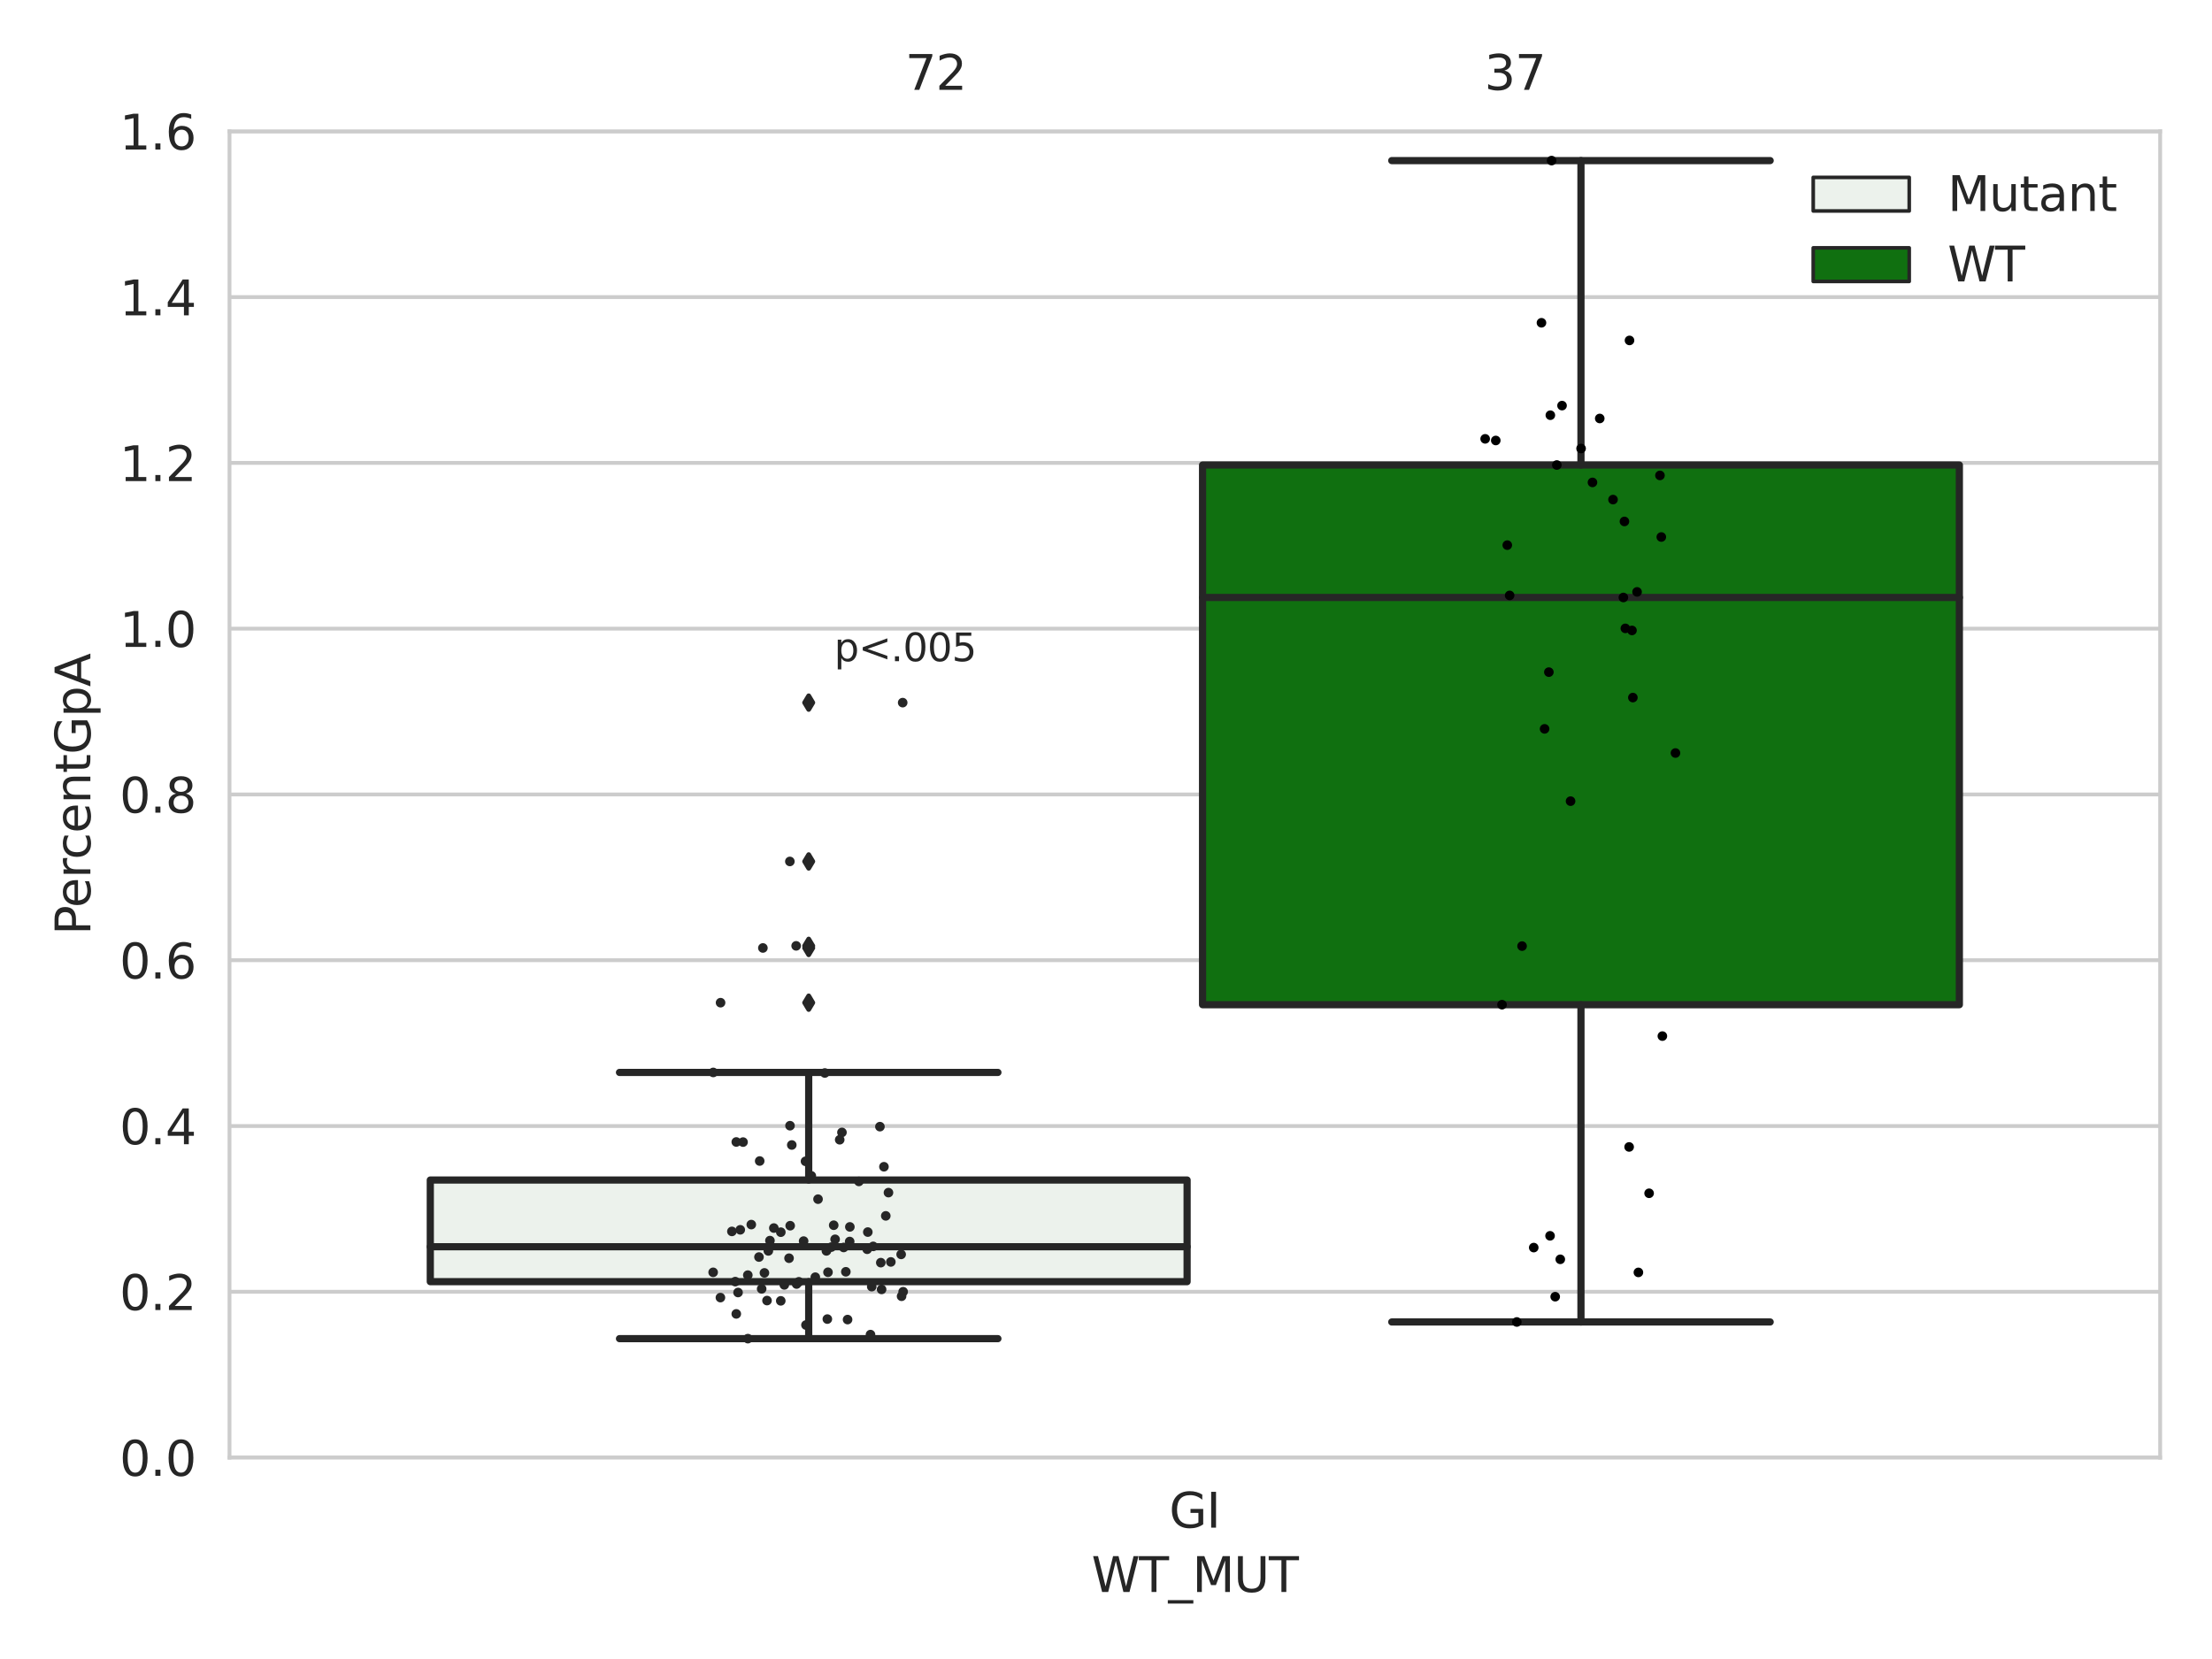 <?xml version="1.0" encoding="utf-8" standalone="no"?>
<!DOCTYPE svg PUBLIC "-//W3C//DTD SVG 1.1//EN"
  "http://www.w3.org/Graphics/SVG/1.1/DTD/svg11.dtd">
<svg xmlns:xlink="http://www.w3.org/1999/xlink" width="460.8pt" height="345.6pt" viewBox="0 0 460.8 345.6" xmlns="http://www.w3.org/2000/svg" version="1.1">
 <defs>
  <style type="text/css">*{stroke-linejoin: round; stroke-linecap: butt}</style>
 </defs>
 <g id="figure_1">
  <g id="patch_1">
   <path d="M 0 345.6 
L 460.8 345.6 
L 460.8 0 
L 0 0 
z
" style="fill: #ffffff"/>
  </g>
  <g id="axes_1">
   <g id="patch_2">
    <path d="M 47.81 303.64 
L 450 303.64 
L 450 27.354 
L 47.81 27.354 
z
" style="fill: #ffffff"/>
   </g>
   <g id="matplotlib.axis_1">
    <g id="xtick_1">
     <g id="text_1">
      <!-- GI -->
      <g style="fill: #262626" transform="translate(243.556 318.238)scale(0.1 -0.1)">
       <defs>
        <path id="DejaVuSans-47" d="M 3809 666 
L 3809 1919 
L 2778 1919 
L 2778 2438 
L 4434 2438 
L 4434 434 
Q 4069 175 3628 42 
Q 3188 -91 2688 -91 
Q 1594 -91 976 548 
Q 359 1188 359 2328 
Q 359 3472 976 4111 
Q 1594 4750 2688 4750 
Q 3144 4750 3555 4637 
Q 3966 4525 4313 4306 
L 4313 3634 
Q 3963 3931 3569 4081 
Q 3175 4231 2741 4231 
Q 1884 4231 1454 3753 
Q 1025 3275 1025 2328 
Q 1025 1384 1454 906 
Q 1884 428 2741 428 
Q 3075 428 3337 486 
Q 3600 544 3809 666 
z
" transform="scale(0.016)"/>
        <path id="DejaVuSans-49" d="M 628 4666 
L 1259 4666 
L 1259 0 
L 628 0 
L 628 4666 
z
" transform="scale(0.016)"/>
       </defs>
       <use xlink:href="#DejaVuSans-47"/>
       <use xlink:href="#DejaVuSans-49" x="77.49"/>
      </g>
     </g>
    </g>
    <g id="text_2">
     <!-- WT_MUT -->
     <g style="fill: #262626" transform="translate(227.38 331.638)scale(0.1 -0.1)">
      <defs>
       <path id="DejaVuSans-57" d="M 213 4666 
L 850 4666 
L 1831 722 
L 2809 4666 
L 3519 4666 
L 4500 722 
L 5478 4666 
L 6119 4666 
L 4947 0 
L 4153 0 
L 3169 4050 
L 2175 0 
L 1381 0 
L 213 4666 
z
" transform="scale(0.016)"/>
       <path id="DejaVuSans-54" d="M -19 4666 
L 3928 4666 
L 3928 4134 
L 2272 4134 
L 2272 0 
L 1638 0 
L 1638 4134 
L -19 4134 
L -19 4666 
z
" transform="scale(0.016)"/>
       <path id="DejaVuSans-5f" d="M 3263 -1063 
L 3263 -1509 
L -63 -1509 
L -63 -1063 
L 3263 -1063 
z
" transform="scale(0.016)"/>
       <path id="DejaVuSans-4d" d="M 628 4666 
L 1569 4666 
L 2759 1491 
L 3956 4666 
L 4897 4666 
L 4897 0 
L 4281 0 
L 4281 4097 
L 3078 897 
L 2444 897 
L 1241 4097 
L 1241 0 
L 628 0 
L 628 4666 
z
" transform="scale(0.016)"/>
       <path id="DejaVuSans-55" d="M 556 4666 
L 1191 4666 
L 1191 1831 
Q 1191 1081 1462 751 
Q 1734 422 2344 422 
Q 2950 422 3222 751 
Q 3494 1081 3494 1831 
L 3494 4666 
L 4128 4666 
L 4128 1753 
Q 4128 841 3676 375 
Q 3225 -91 2344 -91 
Q 1459 -91 1007 375 
Q 556 841 556 1753 
L 556 4666 
z
" transform="scale(0.016)"/>
      </defs>
      <use xlink:href="#DejaVuSans-57"/>
      <use xlink:href="#DejaVuSans-54" x="98.877"/>
      <use xlink:href="#DejaVuSans-5f" x="159.961"/>
      <use xlink:href="#DejaVuSans-4d" x="209.961"/>
      <use xlink:href="#DejaVuSans-55" x="296.24"/>
      <use xlink:href="#DejaVuSans-54" x="369.434"/>
     </g>
    </g>
   </g>
   <g id="matplotlib.axis_2">
    <g id="ytick_1">
     <g id="line2d_1">
      <path d="M 47.81 303.64 
L 450 303.64 
" clip-path="url(#pcfae59c990)" style="fill: none; stroke: #cccccc; stroke-width: 0.8; stroke-linecap: round"/>
     </g>
     <g id="text_3">
      <!-- 0.0 -->
      <g style="fill: #262626" transform="translate(24.907 307.439)scale(0.1 -0.1)">
       <defs>
        <path id="DejaVuSans-30" d="M 2034 4250 
Q 1547 4250 1301 3770 
Q 1056 3291 1056 2328 
Q 1056 1369 1301 889 
Q 1547 409 2034 409 
Q 2525 409 2770 889 
Q 3016 1369 3016 2328 
Q 3016 3291 2770 3770 
Q 2525 4250 2034 4250 
z
M 2034 4750 
Q 2819 4750 3233 4129 
Q 3647 3509 3647 2328 
Q 3647 1150 3233 529 
Q 2819 -91 2034 -91 
Q 1250 -91 836 529 
Q 422 1150 422 2328 
Q 422 3509 836 4129 
Q 1250 4750 2034 4750 
z
" transform="scale(0.016)"/>
        <path id="DejaVuSans-2e" d="M 684 794 
L 1344 794 
L 1344 0 
L 684 0 
L 684 794 
z
" transform="scale(0.016)"/>
       </defs>
       <use xlink:href="#DejaVuSans-30"/>
       <use xlink:href="#DejaVuSans-2e" x="63.623"/>
       <use xlink:href="#DejaVuSans-30" x="95.41"/>
      </g>
     </g>
    </g>
    <g id="ytick_2">
     <g id="line2d_2">
      <path d="M 47.81 269.104 
L 450 269.104 
" clip-path="url(#pcfae59c990)" style="fill: none; stroke: #cccccc; stroke-width: 0.8; stroke-linecap: round"/>
     </g>
     <g id="text_4">
      <!-- 0.2 -->
      <g style="fill: #262626" transform="translate(24.907 272.903)scale(0.1 -0.1)">
       <defs>
        <path id="DejaVuSans-32" d="M 1228 531 
L 3431 531 
L 3431 0 
L 469 0 
L 469 531 
Q 828 903 1448 1529 
Q 2069 2156 2228 2338 
Q 2531 2678 2651 2914 
Q 2772 3150 2772 3378 
Q 2772 3750 2511 3984 
Q 2250 4219 1831 4219 
Q 1534 4219 1204 4116 
Q 875 4013 500 3803 
L 500 4441 
Q 881 4594 1212 4672 
Q 1544 4750 1819 4750 
Q 2544 4750 2975 4387 
Q 3406 4025 3406 3419 
Q 3406 3131 3298 2873 
Q 3191 2616 2906 2266 
Q 2828 2175 2409 1742 
Q 1991 1309 1228 531 
z
" transform="scale(0.016)"/>
       </defs>
       <use xlink:href="#DejaVuSans-30"/>
       <use xlink:href="#DejaVuSans-2e" x="63.623"/>
       <use xlink:href="#DejaVuSans-32" x="95.41"/>
      </g>
     </g>
    </g>
    <g id="ytick_3">
     <g id="line2d_3">
      <path d="M 47.81 234.568 
L 450 234.568 
" clip-path="url(#pcfae59c990)" style="fill: none; stroke: #cccccc; stroke-width: 0.8; stroke-linecap: round"/>
     </g>
     <g id="text_5">
      <!-- 0.4 -->
      <g style="fill: #262626" transform="translate(24.907 238.368)scale(0.1 -0.1)">
       <defs>
        <path id="DejaVuSans-34" d="M 2419 4116 
L 825 1625 
L 2419 1625 
L 2419 4116 
z
M 2253 4666 
L 3047 4666 
L 3047 1625 
L 3713 1625 
L 3713 1100 
L 3047 1100 
L 3047 0 
L 2419 0 
L 2419 1100 
L 313 1100 
L 313 1709 
L 2253 4666 
z
" transform="scale(0.016)"/>
       </defs>
       <use xlink:href="#DejaVuSans-30"/>
       <use xlink:href="#DejaVuSans-2e" x="63.623"/>
       <use xlink:href="#DejaVuSans-34" x="95.41"/>
      </g>
     </g>
    </g>
    <g id="ytick_4">
     <g id="line2d_4">
      <path d="M 47.81 200.033 
L 450 200.033 
" clip-path="url(#pcfae59c990)" style="fill: none; stroke: #cccccc; stroke-width: 0.8; stroke-linecap: round"/>
     </g>
     <g id="text_6">
      <!-- 0.6 -->
      <g style="fill: #262626" transform="translate(24.907 203.832)scale(0.1 -0.1)">
       <defs>
        <path id="DejaVuSans-36" d="M 2113 2584 
Q 1688 2584 1439 2293 
Q 1191 2003 1191 1497 
Q 1191 994 1439 701 
Q 1688 409 2113 409 
Q 2538 409 2786 701 
Q 3034 994 3034 1497 
Q 3034 2003 2786 2293 
Q 2538 2584 2113 2584 
z
M 3366 4563 
L 3366 3988 
Q 3128 4100 2886 4159 
Q 2644 4219 2406 4219 
Q 1781 4219 1451 3797 
Q 1122 3375 1075 2522 
Q 1259 2794 1537 2939 
Q 1816 3084 2150 3084 
Q 2853 3084 3261 2657 
Q 3669 2231 3669 1497 
Q 3669 778 3244 343 
Q 2819 -91 2113 -91 
Q 1303 -91 875 529 
Q 447 1150 447 2328 
Q 447 3434 972 4092 
Q 1497 4750 2381 4750 
Q 2619 4750 2861 4703 
Q 3103 4656 3366 4563 
z
" transform="scale(0.016)"/>
       </defs>
       <use xlink:href="#DejaVuSans-30"/>
       <use xlink:href="#DejaVuSans-2e" x="63.623"/>
       <use xlink:href="#DejaVuSans-36" x="95.41"/>
      </g>
     </g>
    </g>
    <g id="ytick_5">
     <g id="line2d_5">
      <path d="M 47.81 165.497 
L 450 165.497 
" clip-path="url(#pcfae59c990)" style="fill: none; stroke: #cccccc; stroke-width: 0.8; stroke-linecap: round"/>
     </g>
     <g id="text_7">
      <!-- 0.8 -->
      <g style="fill: #262626" transform="translate(24.907 169.296)scale(0.1 -0.1)">
       <defs>
        <path id="DejaVuSans-38" d="M 2034 2216 
Q 1584 2216 1326 1975 
Q 1069 1734 1069 1313 
Q 1069 891 1326 650 
Q 1584 409 2034 409 
Q 2484 409 2743 651 
Q 3003 894 3003 1313 
Q 3003 1734 2745 1975 
Q 2488 2216 2034 2216 
z
M 1403 2484 
Q 997 2584 770 2862 
Q 544 3141 544 3541 
Q 544 4100 942 4425 
Q 1341 4750 2034 4750 
Q 2731 4750 3128 4425 
Q 3525 4100 3525 3541 
Q 3525 3141 3298 2862 
Q 3072 2584 2669 2484 
Q 3125 2378 3379 2068 
Q 3634 1759 3634 1313 
Q 3634 634 3220 271 
Q 2806 -91 2034 -91 
Q 1263 -91 848 271 
Q 434 634 434 1313 
Q 434 1759 690 2068 
Q 947 2378 1403 2484 
z
M 1172 3481 
Q 1172 3119 1398 2916 
Q 1625 2713 2034 2713 
Q 2441 2713 2670 2916 
Q 2900 3119 2900 3481 
Q 2900 3844 2670 4047 
Q 2441 4250 2034 4250 
Q 1625 4250 1398 4047 
Q 1172 3844 1172 3481 
z
" transform="scale(0.016)"/>
       </defs>
       <use xlink:href="#DejaVuSans-30"/>
       <use xlink:href="#DejaVuSans-2e" x="63.623"/>
       <use xlink:href="#DejaVuSans-38" x="95.41"/>
      </g>
     </g>
    </g>
    <g id="ytick_6">
     <g id="line2d_6">
      <path d="M 47.81 130.961 
L 450 130.961 
" clip-path="url(#pcfae59c990)" style="fill: none; stroke: #cccccc; stroke-width: 0.8; stroke-linecap: round"/>
     </g>
     <g id="text_8">
      <!-- 1.0 -->
      <g style="fill: #262626" transform="translate(24.907 134.76)scale(0.1 -0.1)">
       <defs>
        <path id="DejaVuSans-31" d="M 794 531 
L 1825 531 
L 1825 4091 
L 703 3866 
L 703 4441 
L 1819 4666 
L 2450 4666 
L 2450 531 
L 3481 531 
L 3481 0 
L 794 0 
L 794 531 
z
" transform="scale(0.016)"/>
       </defs>
       <use xlink:href="#DejaVuSans-31"/>
       <use xlink:href="#DejaVuSans-2e" x="63.623"/>
       <use xlink:href="#DejaVuSans-30" x="95.41"/>
      </g>
     </g>
    </g>
    <g id="ytick_7">
     <g id="line2d_7">
      <path d="M 47.81 96.425 
L 450 96.425 
" clip-path="url(#pcfae59c990)" style="fill: none; stroke: #cccccc; stroke-width: 0.8; stroke-linecap: round"/>
     </g>
     <g id="text_9">
      <!-- 1.2 -->
      <g style="fill: #262626" transform="translate(24.907 100.225)scale(0.1 -0.1)">
       <use xlink:href="#DejaVuSans-31"/>
       <use xlink:href="#DejaVuSans-2e" x="63.623"/>
       <use xlink:href="#DejaVuSans-32" x="95.41"/>
      </g>
     </g>
    </g>
    <g id="ytick_8">
     <g id="line2d_8">
      <path d="M 47.81 61.89 
L 450 61.89 
" clip-path="url(#pcfae59c990)" style="fill: none; stroke: #cccccc; stroke-width: 0.8; stroke-linecap: round"/>
     </g>
     <g id="text_10">
      <!-- 1.4 -->
      <g style="fill: #262626" transform="translate(24.907 65.689)scale(0.1 -0.1)">
       <use xlink:href="#DejaVuSans-31"/>
       <use xlink:href="#DejaVuSans-2e" x="63.623"/>
       <use xlink:href="#DejaVuSans-34" x="95.41"/>
      </g>
     </g>
    </g>
    <g id="ytick_9">
     <g id="line2d_9">
      <path d="M 47.81 27.354 
L 450 27.354 
" clip-path="url(#pcfae59c990)" style="fill: none; stroke: #cccccc; stroke-width: 0.8; stroke-linecap: round"/>
     </g>
     <g id="text_11">
      <!-- 1.6 -->
      <g style="fill: #262626" transform="translate(24.907 31.153)scale(0.1 -0.1)">
       <use xlink:href="#DejaVuSans-31"/>
       <use xlink:href="#DejaVuSans-2e" x="63.623"/>
       <use xlink:href="#DejaVuSans-36" x="95.41"/>
      </g>
     </g>
    </g>
    <g id="text_12">
     <!-- PercentGpA -->
     <g style="fill: #262626" transform="translate(18.827 194.774)rotate(-90)scale(0.1 -0.1)">
      <defs>
       <path id="DejaVuSans-50" d="M 1259 4147 
L 1259 2394 
L 2053 2394 
Q 2494 2394 2734 2622 
Q 2975 2850 2975 3272 
Q 2975 3691 2734 3919 
Q 2494 4147 2053 4147 
L 1259 4147 
z
M 628 4666 
L 2053 4666 
Q 2838 4666 3239 4311 
Q 3641 3956 3641 3272 
Q 3641 2581 3239 2228 
Q 2838 1875 2053 1875 
L 1259 1875 
L 1259 0 
L 628 0 
L 628 4666 
z
" transform="scale(0.016)"/>
       <path id="DejaVuSans-65" d="M 3597 1894 
L 3597 1613 
L 953 1613 
Q 991 1019 1311 708 
Q 1631 397 2203 397 
Q 2534 397 2845 478 
Q 3156 559 3463 722 
L 3463 178 
Q 3153 47 2828 -22 
Q 2503 -91 2169 -91 
Q 1331 -91 842 396 
Q 353 884 353 1716 
Q 353 2575 817 3079 
Q 1281 3584 2069 3584 
Q 2775 3584 3186 3129 
Q 3597 2675 3597 1894 
z
M 3022 2063 
Q 3016 2534 2758 2815 
Q 2500 3097 2075 3097 
Q 1594 3097 1305 2825 
Q 1016 2553 972 2059 
L 3022 2063 
z
" transform="scale(0.016)"/>
       <path id="DejaVuSans-72" d="M 2631 2963 
Q 2534 3019 2420 3045 
Q 2306 3072 2169 3072 
Q 1681 3072 1420 2755 
Q 1159 2438 1159 1844 
L 1159 0 
L 581 0 
L 581 3500 
L 1159 3500 
L 1159 2956 
Q 1341 3275 1631 3429 
Q 1922 3584 2338 3584 
Q 2397 3584 2469 3576 
Q 2541 3569 2628 3553 
L 2631 2963 
z
" transform="scale(0.016)"/>
       <path id="DejaVuSans-63" d="M 3122 3366 
L 3122 2828 
Q 2878 2963 2633 3030 
Q 2388 3097 2138 3097 
Q 1578 3097 1268 2742 
Q 959 2388 959 1747 
Q 959 1106 1268 751 
Q 1578 397 2138 397 
Q 2388 397 2633 464 
Q 2878 531 3122 666 
L 3122 134 
Q 2881 22 2623 -34 
Q 2366 -91 2075 -91 
Q 1284 -91 818 406 
Q 353 903 353 1747 
Q 353 2603 823 3093 
Q 1294 3584 2113 3584 
Q 2378 3584 2631 3529 
Q 2884 3475 3122 3366 
z
" transform="scale(0.016)"/>
       <path id="DejaVuSans-6e" d="M 3513 2113 
L 3513 0 
L 2938 0 
L 2938 2094 
Q 2938 2591 2744 2837 
Q 2550 3084 2163 3084 
Q 1697 3084 1428 2787 
Q 1159 2491 1159 1978 
L 1159 0 
L 581 0 
L 581 3500 
L 1159 3500 
L 1159 2956 
Q 1366 3272 1645 3428 
Q 1925 3584 2291 3584 
Q 2894 3584 3203 3211 
Q 3513 2838 3513 2113 
z
" transform="scale(0.016)"/>
       <path id="DejaVuSans-74" d="M 1172 4494 
L 1172 3500 
L 2356 3500 
L 2356 3053 
L 1172 3053 
L 1172 1153 
Q 1172 725 1289 603 
Q 1406 481 1766 481 
L 2356 481 
L 2356 0 
L 1766 0 
Q 1100 0 847 248 
Q 594 497 594 1153 
L 594 3053 
L 172 3053 
L 172 3500 
L 594 3500 
L 594 4494 
L 1172 4494 
z
" transform="scale(0.016)"/>
       <path id="DejaVuSans-70" d="M 1159 525 
L 1159 -1331 
L 581 -1331 
L 581 3500 
L 1159 3500 
L 1159 2969 
Q 1341 3281 1617 3432 
Q 1894 3584 2278 3584 
Q 2916 3584 3314 3078 
Q 3713 2572 3713 1747 
Q 3713 922 3314 415 
Q 2916 -91 2278 -91 
Q 1894 -91 1617 61 
Q 1341 213 1159 525 
z
M 3116 1747 
Q 3116 2381 2855 2742 
Q 2594 3103 2138 3103 
Q 1681 3103 1420 2742 
Q 1159 2381 1159 1747 
Q 1159 1113 1420 752 
Q 1681 391 2138 391 
Q 2594 391 2855 752 
Q 3116 1113 3116 1747 
z
" transform="scale(0.016)"/>
       <path id="DejaVuSans-41" d="M 2188 4044 
L 1331 1722 
L 3047 1722 
L 2188 4044 
z
M 1831 4666 
L 2547 4666 
L 4325 0 
L 3669 0 
L 3244 1197 
L 1141 1197 
L 716 0 
L 50 0 
L 1831 4666 
z
" transform="scale(0.016)"/>
      </defs>
      <use xlink:href="#DejaVuSans-50"/>
      <use xlink:href="#DejaVuSans-65" x="56.678"/>
      <use xlink:href="#DejaVuSans-72" x="118.201"/>
      <use xlink:href="#DejaVuSans-63" x="157.064"/>
      <use xlink:href="#DejaVuSans-65" x="212.045"/>
      <use xlink:href="#DejaVuSans-6e" x="273.568"/>
      <use xlink:href="#DejaVuSans-74" x="336.947"/>
      <use xlink:href="#DejaVuSans-47" x="376.156"/>
      <use xlink:href="#DejaVuSans-70" x="453.646"/>
      <use xlink:href="#DejaVuSans-41" x="517.123"/>
     </g>
    </g>
   </g>
   <g id="patch_3">
    <path d="M 89.638 266.993 
L 247.296 266.993 
L 247.296 245.822 
L 89.638 245.822 
L 89.638 266.993 
z
" clip-path="url(#pcfae59c990)" style="fill: #ecf2ec; stroke: #262626; stroke-width: 1.5; stroke-linejoin: miter"/>
   </g>
   <g id="patch_4">
    <path d="M 250.514 209.296 
L 408.172 209.296 
L 408.172 96.871 
L 250.514 96.871 
L 250.514 209.296 
z
" clip-path="url(#pcfae59c990)" style="fill: #107010; stroke: #262626; stroke-width: 1.5; stroke-linejoin: miter"/>
   </g>
   <g id="patch_5">
    <path d="M 248.905 303.64 
L 248.905 303.64 
L 248.905 303.64 
L 248.905 303.64 
z
" clip-path="url(#pcfae59c990)" style="fill: #ecf2ec; stroke: #262626; stroke-width: 0.75; stroke-linejoin: miter"/>
   </g>
   <g id="patch_6">
    <path d="M 248.905 303.64 
L 248.905 303.64 
L 248.905 303.64 
L 248.905 303.64 
z
" clip-path="url(#pcfae59c990)" style="fill: #107010; stroke: #262626; stroke-width: 0.75; stroke-linejoin: miter"/>
   </g>
   <g id="PathCollection_1"/>
   <g id="PathCollection_2"/>
   <g id="line2d_10">
    <path d="M 168.467 266.993 
L 168.467 278.864 
" clip-path="url(#pcfae59c990)" style="fill: none; stroke: #262626; stroke-width: 1.5; stroke-linecap: round"/>
   </g>
   <g id="line2d_11">
    <path d="M 168.467 245.822 
L 168.467 223.406 
" clip-path="url(#pcfae59c990)" style="fill: none; stroke: #262626; stroke-width: 1.5; stroke-linecap: round"/>
   </g>
   <g id="line2d_12">
    <path d="M 129.052 278.864 
L 207.882 278.864 
" clip-path="url(#pcfae59c990)" style="fill: none; stroke: #262626; stroke-width: 1.5; stroke-linecap: round"/>
   </g>
   <g id="line2d_13">
    <path d="M 129.052 223.406 
L 207.882 223.406 
" clip-path="url(#pcfae59c990)" style="fill: none; stroke: #262626; stroke-width: 1.5; stroke-linecap: round"/>
   </g>
   <g id="line2d_14">
    <defs>
     <path id="m8e49b9b3f4" d="M -0 1.414 
L 0.849 0 
L 0 -1.414 
L -0.849 -0 
z
" style="stroke: #262626; stroke-linejoin: miter"/>
    </defs>
    <g clip-path="url(#pcfae59c990)">
     <use xlink:href="#m8e49b9b3f4" x="168.467" y="197.038" style="fill: #262626; stroke: #262626; stroke-linejoin: miter"/>
     <use xlink:href="#m8e49b9b3f4" x="168.467" y="197.478" style="fill: #262626; stroke: #262626; stroke-linejoin: miter"/>
     <use xlink:href="#m8e49b9b3f4" x="168.467" y="208.878" style="fill: #262626; stroke: #262626; stroke-linejoin: miter"/>
     <use xlink:href="#m8e49b9b3f4" x="168.467" y="179.454" style="fill: #262626; stroke: #262626; stroke-linejoin: miter"/>
     <use xlink:href="#m8e49b9b3f4" x="168.467" y="146.371" style="fill: #262626; stroke: #262626; stroke-linejoin: miter"/>
    </g>
   </g>
   <g id="line2d_15">
    <path d="M 329.343 209.296 
L 329.343 275.391 
" clip-path="url(#pcfae59c990)" style="fill: none; stroke: #262626; stroke-width: 1.5; stroke-linecap: round"/>
   </g>
   <g id="line2d_16">
    <path d="M 329.343 96.871 
L 329.343 33.455 
" clip-path="url(#pcfae59c990)" style="fill: none; stroke: #262626; stroke-width: 1.5; stroke-linecap: round"/>
   </g>
   <g id="line2d_17">
    <path d="M 289.928 275.391 
L 368.758 275.391 
" clip-path="url(#pcfae59c990)" style="fill: none; stroke: #262626; stroke-width: 1.5; stroke-linecap: round"/>
   </g>
   <g id="line2d_18">
    <path d="M 289.928 33.455 
L 368.758 33.455 
" clip-path="url(#pcfae59c990)" style="fill: none; stroke: #262626; stroke-width: 1.5; stroke-linecap: round"/>
   </g>
   <g id="line2d_19"/>
   <g id="line2d_20">
    <path d="M 89.638 259.718 
L 247.296 259.718 
" clip-path="url(#pcfae59c990)" style="fill: none; stroke: #262626; stroke-width: 1.5; stroke-linecap: round"/>
   </g>
   <g id="line2d_21">
    <path d="M 250.514 124.465 
L 408.172 124.465 
" clip-path="url(#pcfae59c990)" style="fill: none; stroke: #262626; stroke-width: 1.5; stroke-linecap: round"/>
   </g>
   <g id="patch_7">
    <path d="M 47.81 303.64 
L 47.81 27.354 
" style="fill: none; stroke: #cccccc; stroke-width: 0.8; stroke-linejoin: miter; stroke-linecap: square"/>
   </g>
   <g id="patch_8">
    <path d="M 450 303.64 
L 450 27.354 
" style="fill: none; stroke: #cccccc; stroke-width: 0.8; stroke-linejoin: miter; stroke-linecap: square"/>
   </g>
   <g id="patch_9">
    <path d="M 47.81 303.64 
L 450 303.64 
" style="fill: none; stroke: #cccccc; stroke-width: 0.8; stroke-linejoin: miter; stroke-linecap: square"/>
   </g>
   <g id="patch_10">
    <path d="M 47.81 27.354 
L 450 27.354 
" style="fill: none; stroke: #cccccc; stroke-width: 0.8; stroke-linejoin: miter; stroke-linecap: square"/>
   </g>
   <g id="PathCollection_3">
    <defs>
     <path id="C0_0_240f201c32" d="M 0 1 
C 0.265 1 0.52 0.895 0.707 0.707 
C 0.895 0.52 1 0.265 1 -0 
C 1 -0.265 0.895 -0.52 0.707 -0.707 
C 0.52 -0.895 0.265 -1 0 -1 
C -0.265 -1 -0.52 -0.895 -0.707 -0.707 
C -0.895 -0.52 -1 -0.265 -1 0 
C -1 0.265 -0.895 0.52 -0.707 0.707 
C -0.52 0.895 -0.265 1 0 1 
z
"/>
    </defs>
    <g clip-path="url(#pcfae59c990)">
     <use xlink:href="#C0_0_240f201c32" x="169.012" y="244.951" style="fill: #262626"/>
    </g>
    <g clip-path="url(#pcfae59c990)">
     <use xlink:href="#C0_0_240f201c32" x="160.063" y="260.586" style="fill: #262626"/>
    </g>
    <g clip-path="url(#pcfae59c990)">
     <use xlink:href="#C0_0_240f201c32" x="187.816" y="270.034" style="fill: #262626"/>
    </g>
    <g clip-path="url(#pcfae59c990)">
     <use xlink:href="#C0_0_240f201c32" x="175.753" y="259.87" style="fill: #262626"/>
    </g>
    <g clip-path="url(#pcfae59c990)">
     <use xlink:href="#C0_0_240f201c32" x="154.79" y="237.918" style="fill: #262626"/>
    </g>
    <g clip-path="url(#pcfae59c990)">
     <use xlink:href="#C0_0_240f201c32" x="155.783" y="265.632" style="fill: #262626"/>
    </g>
    <g clip-path="url(#pcfae59c990)">
     <use xlink:href="#C0_0_240f201c32" x="166.415" y="267.022" style="fill: #262626"/>
    </g>
    <g clip-path="url(#pcfae59c990)">
     <use xlink:href="#C0_0_240f201c32" x="158.109" y="261.864" style="fill: #262626"/>
    </g>
    <g clip-path="url(#pcfae59c990)">
     <use xlink:href="#C0_0_240f201c32" x="155.796" y="278.864" style="fill: #262626"/>
    </g>
    <g clip-path="url(#pcfae59c990)">
     <use xlink:href="#C0_0_240f201c32" x="184.525" y="253.287" style="fill: #262626"/>
    </g>
    <g clip-path="url(#pcfae59c990)">
     <use xlink:href="#C0_0_240f201c32" x="158.257" y="241.861" style="fill: #262626"/>
    </g>
    <g clip-path="url(#pcfae59c990)">
     <use xlink:href="#C0_0_240f201c32" x="154.209" y="256.193" style="fill: #262626"/>
    </g>
    <g clip-path="url(#pcfae59c990)">
     <use xlink:href="#C0_0_240f201c32" x="174.926" y="237.431" style="fill: #262626"/>
    </g>
    <g clip-path="url(#pcfae59c990)">
     <use xlink:href="#C0_0_240f201c32" x="183.654" y="268.606" style="fill: #262626"/>
    </g>
    <g clip-path="url(#pcfae59c990)">
     <use xlink:href="#C0_0_240f201c32" x="176.205" y="264.938" style="fill: #262626"/>
    </g>
    <g clip-path="url(#pcfae59c990)">
     <use xlink:href="#C0_0_240f201c32" x="165.854" y="197.038" style="fill: #262626"/>
    </g>
    <g clip-path="url(#pcfae59c990)">
     <use xlink:href="#C0_0_240f201c32" x="164.943" y="238.523" style="fill: #262626"/>
    </g>
    <g clip-path="url(#pcfae59c990)">
     <use xlink:href="#C0_0_240f201c32" x="172.264" y="260.352" style="fill: #262626"/>
    </g>
    <g clip-path="url(#pcfae59c990)">
     <use xlink:href="#C0_0_240f201c32" x="172.352" y="274.788" style="fill: #262626"/>
    </g>
    <g clip-path="url(#pcfae59c990)">
     <use xlink:href="#C0_0_240f201c32" x="184.143" y="243.054" style="fill: #262626"/>
    </g>
    <g clip-path="url(#pcfae59c990)">
     <use xlink:href="#C0_0_240f201c32" x="187.726" y="261.315" style="fill: #262626"/>
    </g>
    <g clip-path="url(#pcfae59c990)">
     <use xlink:href="#C0_0_240f201c32" x="185.578" y="262.883" style="fill: #262626"/>
    </g>
    <g clip-path="url(#pcfae59c990)">
     <use xlink:href="#C0_0_240f201c32" x="173.677" y="255.238" style="fill: #262626"/>
    </g>
    <g clip-path="url(#pcfae59c990)">
     <use xlink:href="#C0_0_240f201c32" x="181.599" y="268.029" style="fill: #262626"/>
    </g>
    <g clip-path="url(#pcfae59c990)">
     <use xlink:href="#C0_0_240f201c32" x="162.658" y="256.688" style="fill: #262626"/>
    </g>
    <g clip-path="url(#pcfae59c990)">
     <use xlink:href="#C0_0_240f201c32" x="188.142" y="269.089" style="fill: #262626"/>
    </g>
    <g clip-path="url(#pcfae59c990)">
     <use xlink:href="#C0_0_240f201c32" x="153.171" y="266.983" style="fill: #262626"/>
    </g>
    <g clip-path="url(#pcfae59c990)">
     <use xlink:href="#C0_0_240f201c32" x="170.412" y="249.806" style="fill: #262626"/>
    </g>
    <g clip-path="url(#pcfae59c990)">
     <use xlink:href="#C0_0_240f201c32" x="173.969" y="258.169" style="fill: #262626"/>
    </g>
    <g clip-path="url(#pcfae59c990)">
     <use xlink:href="#C0_0_240f201c32" x="159.246" y="265.165" style="fill: #262626"/>
    </g>
    <g clip-path="url(#pcfae59c990)">
     <use xlink:href="#C0_0_240f201c32" x="156.508" y="255.105" style="fill: #262626"/>
    </g>
    <g clip-path="url(#pcfae59c990)">
     <use xlink:href="#C0_0_240f201c32" x="152.469" y="256.525" style="fill: #262626"/>
    </g>
    <g clip-path="url(#pcfae59c990)">
     <use xlink:href="#C0_0_240f201c32" x="148.562" y="265.049" style="fill: #262626"/>
    </g>
    <g clip-path="url(#pcfae59c990)">
     <use xlink:href="#C0_0_240f201c32" x="178.925" y="246.113" style="fill: #262626"/>
    </g>
    <g clip-path="url(#pcfae59c990)">
     <use xlink:href="#C0_0_240f201c32" x="169.844" y="266.061" style="fill: #262626"/>
    </g>
    <g clip-path="url(#pcfae59c990)">
     <use xlink:href="#C0_0_240f201c32" x="162.649" y="270.989" style="fill: #262626"/>
    </g>
    <g clip-path="url(#pcfae59c990)">
     <use xlink:href="#C0_0_240f201c32" x="180.781" y="256.664" style="fill: #262626"/>
    </g>
    <g clip-path="url(#pcfae59c990)">
     <use xlink:href="#C0_0_240f201c32" x="150.076" y="270.311" style="fill: #262626"/>
    </g>
    <g clip-path="url(#pcfae59c990)">
     <use xlink:href="#C0_0_240f201c32" x="181.341" y="278.019" style="fill: #262626"/>
    </g>
    <g clip-path="url(#pcfae59c990)">
     <use xlink:href="#C0_0_240f201c32" x="171.829" y="223.521" style="fill: #262626"/>
    </g>
    <g clip-path="url(#pcfae59c990)">
     <use xlink:href="#C0_0_240f201c32" x="163.389" y="267.664" style="fill: #262626"/>
    </g>
    <g clip-path="url(#pcfae59c990)">
     <use xlink:href="#C0_0_240f201c32" x="183.304" y="234.701" style="fill: #262626"/>
    </g>
    <g clip-path="url(#pcfae59c990)">
     <use xlink:href="#C0_0_240f201c32" x="185.084" y="248.445" style="fill: #262626"/>
    </g>
    <g clip-path="url(#pcfae59c990)">
     <use xlink:href="#C0_0_240f201c32" x="164.573" y="234.504" style="fill: #262626"/>
    </g>
    <g clip-path="url(#pcfae59c990)">
     <use xlink:href="#C0_0_240f201c32" x="148.583" y="223.406" style="fill: #262626"/>
    </g>
    <g clip-path="url(#pcfae59c990)">
     <use xlink:href="#C0_0_240f201c32" x="158.924" y="197.478" style="fill: #262626"/>
    </g>
    <g clip-path="url(#pcfae59c990)">
     <use xlink:href="#C0_0_240f201c32" x="164.609" y="255.336" style="fill: #262626"/>
    </g>
    <g clip-path="url(#pcfae59c990)">
     <use xlink:href="#C0_0_240f201c32" x="153.382" y="237.893" style="fill: #262626"/>
    </g>
    <g clip-path="url(#pcfae59c990)">
     <use xlink:href="#C0_0_240f201c32" x="158.667" y="268.491" style="fill: #262626"/>
    </g>
    <g clip-path="url(#pcfae59c990)">
     <use xlink:href="#C0_0_240f201c32" x="177.041" y="255.585" style="fill: #262626"/>
    </g>
    <g clip-path="url(#pcfae59c990)">
     <use xlink:href="#C0_0_240f201c32" x="176.566" y="274.891" style="fill: #262626"/>
    </g>
    <g clip-path="url(#pcfae59c990)">
     <use xlink:href="#C0_0_240f201c32" x="167.897" y="276.024" style="fill: #262626"/>
    </g>
    <g clip-path="url(#pcfae59c990)">
     <use xlink:href="#C0_0_240f201c32" x="160.393" y="258.441" style="fill: #262626"/>
    </g>
    <g clip-path="url(#pcfae59c990)">
     <use xlink:href="#C0_0_240f201c32" x="164.373" y="262.108" style="fill: #262626"/>
    </g>
    <g clip-path="url(#pcfae59c990)">
     <use xlink:href="#C0_0_240f201c32" x="150.107" y="208.878" style="fill: #262626"/>
    </g>
    <g clip-path="url(#pcfae59c990)">
     <use xlink:href="#C0_0_240f201c32" x="172.485" y="265.032" style="fill: #262626"/>
    </g>
    <g clip-path="url(#pcfae59c990)">
     <use xlink:href="#C0_0_240f201c32" x="183.488" y="263.034" style="fill: #262626"/>
    </g>
    <g clip-path="url(#pcfae59c990)">
     <use xlink:href="#C0_0_240f201c32" x="180.649" y="260.243" style="fill: #262626"/>
    </g>
    <g clip-path="url(#pcfae59c990)">
     <use xlink:href="#C0_0_240f201c32" x="165.944" y="267.484" style="fill: #262626"/>
    </g>
    <g clip-path="url(#pcfae59c990)">
     <use xlink:href="#C0_0_240f201c32" x="153.749" y="269.252" style="fill: #262626"/>
    </g>
    <g clip-path="url(#pcfae59c990)">
     <use xlink:href="#C0_0_240f201c32" x="161.205" y="255.826" style="fill: #262626"/>
    </g>
    <g clip-path="url(#pcfae59c990)">
     <use xlink:href="#C0_0_240f201c32" x="164.543" y="179.454" style="fill: #262626"/>
    </g>
    <g clip-path="url(#pcfae59c990)">
     <use xlink:href="#C0_0_240f201c32" x="172.159" y="260.584" style="fill: #262626"/>
    </g>
    <g clip-path="url(#pcfae59c990)">
     <use xlink:href="#C0_0_240f201c32" x="153.381" y="273.708" style="fill: #262626"/>
    </g>
    <g clip-path="url(#pcfae59c990)">
     <use xlink:href="#C0_0_240f201c32" x="177.004" y="258.633" style="fill: #262626"/>
    </g>
    <g clip-path="url(#pcfae59c990)">
     <use xlink:href="#C0_0_240f201c32" x="188.046" y="146.371" style="fill: #262626"/>
    </g>
    <g clip-path="url(#pcfae59c990)">
     <use xlink:href="#C0_0_240f201c32" x="159.782" y="270.931" style="fill: #262626"/>
    </g>
    <g clip-path="url(#pcfae59c990)">
     <use xlink:href="#C0_0_240f201c32" x="167.801" y="241.922" style="fill: #262626"/>
    </g>
    <g clip-path="url(#pcfae59c990)">
     <use xlink:href="#C0_0_240f201c32" x="181.899" y="259.646" style="fill: #262626"/>
    </g>
    <g clip-path="url(#pcfae59c990)">
     <use xlink:href="#C0_0_240f201c32" x="167.408" y="258.544" style="fill: #262626"/>
    </g>
    <g clip-path="url(#pcfae59c990)">
     <use xlink:href="#C0_0_240f201c32" x="173.189" y="259.79" style="fill: #262626"/>
    </g>
    <g clip-path="url(#pcfae59c990)">
     <use xlink:href="#C0_0_240f201c32" x="175.394" y="235.901" style="fill: #262626"/>
    </g>
   </g>
   <g id="PathCollection_4">
    <defs>
     <path id="C1_0_4df01125c6" d="M 0 1 
C 0.265 1 0.52 0.895 0.707 0.707 
C 0.895 0.52 1 0.265 1 -0 
C 1 -0.265 0.895 -0.52 0.707 -0.707 
C 0.52 -0.895 0.265 -1 0 -1 
C -0.265 -1 -0.52 -0.895 -0.707 -0.707 
C -0.895 -0.52 -1 -0.265 -1 0 
C -1 0.265 -0.895 0.52 -0.707 0.707 
C -0.52 0.895 -0.265 1 0 1 
z
"/>
    </defs>
    <g clip-path="url(#pcfae59c990)">
     <use xlink:href="#C1_0_4df01125c6" x="317.074" y="197.09"/>
    </g>
    <g clip-path="url(#pcfae59c990)">
     <use xlink:href="#C1_0_4df01125c6" x="315.982" y="275.391"/>
    </g>
    <g clip-path="url(#pcfae59c990)">
     <use xlink:href="#C1_0_4df01125c6" x="341.309" y="265.065"/>
    </g>
    <g clip-path="url(#pcfae59c990)">
     <use xlink:href="#C1_0_4df01125c6" x="346.302" y="215.838"/>
    </g>
    <g clip-path="url(#pcfae59c990)">
     <use xlink:href="#C1_0_4df01125c6" x="321.766" y="151.835"/>
    </g>
    <g clip-path="url(#pcfae59c990)">
     <use xlink:href="#C1_0_4df01125c6" x="327.178" y="166.895"/>
    </g>
    <g clip-path="url(#pcfae59c990)">
     <use xlink:href="#C1_0_4df01125c6" x="343.539" y="248.582"/>
    </g>
    <g clip-path="url(#pcfae59c990)">
     <use xlink:href="#C1_0_4df01125c6" x="312.898" y="209.296"/>
    </g>
    <g clip-path="url(#pcfae59c990)">
     <use xlink:href="#C1_0_4df01125c6" x="323.977" y="270.124"/>
    </g>
    <g clip-path="url(#pcfae59c990)">
     <use xlink:href="#C1_0_4df01125c6" x="325.401" y="84.493"/>
    </g>
    <g clip-path="url(#pcfae59c990)">
     <use xlink:href="#C1_0_4df01125c6" x="324.317" y="96.871"/>
    </g>
    <g clip-path="url(#pcfae59c990)">
     <use xlink:href="#C1_0_4df01125c6" x="345.798" y="99.039"/>
    </g>
    <g clip-path="url(#pcfae59c990)">
     <use xlink:href="#C1_0_4df01125c6" x="322.966" y="86.495"/>
    </g>
    <g clip-path="url(#pcfae59c990)">
     <use xlink:href="#C1_0_4df01125c6" x="321.116" y="67.24"/>
    </g>
    <g clip-path="url(#pcfae59c990)">
     <use xlink:href="#C1_0_4df01125c6" x="338.4" y="108.628"/>
    </g>
    <g clip-path="url(#pcfae59c990)">
     <use xlink:href="#C1_0_4df01125c6" x="338.18" y="124.465"/>
    </g>
    <g clip-path="url(#pcfae59c990)">
     <use xlink:href="#C1_0_4df01125c6" x="340.156" y="145.317"/>
    </g>
    <g clip-path="url(#pcfae59c990)">
     <use xlink:href="#C1_0_4df01125c6" x="329.369" y="93.433"/>
    </g>
    <g clip-path="url(#pcfae59c990)">
     <use xlink:href="#C1_0_4df01125c6" x="336.022" y="104.073"/>
    </g>
    <g clip-path="url(#pcfae59c990)">
     <use xlink:href="#C1_0_4df01125c6" x="323.225" y="33.455"/>
    </g>
    <g clip-path="url(#pcfae59c990)">
     <use xlink:href="#C1_0_4df01125c6" x="338.591" y="130.902"/>
    </g>
    <g clip-path="url(#pcfae59c990)">
     <use xlink:href="#C1_0_4df01125c6" x="339.456" y="70.918"/>
    </g>
    <g clip-path="url(#pcfae59c990)">
     <use xlink:href="#C1_0_4df01125c6" x="319.506" y="259.895"/>
    </g>
    <g clip-path="url(#pcfae59c990)">
     <use xlink:href="#C1_0_4df01125c6" x="322.904" y="257.443"/>
    </g>
    <g clip-path="url(#pcfae59c990)">
     <use xlink:href="#C1_0_4df01125c6" x="339.971" y="131.332"/>
    </g>
    <g clip-path="url(#pcfae59c990)">
     <use xlink:href="#C1_0_4df01125c6" x="346.08" y="111.869"/>
    </g>
    <g clip-path="url(#pcfae59c990)">
     <use xlink:href="#C1_0_4df01125c6" x="322.657" y="140.017"/>
    </g>
    <g clip-path="url(#pcfae59c990)">
     <use xlink:href="#C1_0_4df01125c6" x="313.996" y="113.559"/>
    </g>
    <g clip-path="url(#pcfae59c990)">
     <use xlink:href="#C1_0_4df01125c6" x="331.742" y="100.495"/>
    </g>
    <g clip-path="url(#pcfae59c990)">
     <use xlink:href="#C1_0_4df01125c6" x="311.597" y="91.76"/>
    </g>
    <g clip-path="url(#pcfae59c990)">
     <use xlink:href="#C1_0_4df01125c6" x="314.485" y="124.036"/>
    </g>
    <g clip-path="url(#pcfae59c990)">
     <use xlink:href="#C1_0_4df01125c6" x="309.388" y="91.42"/>
    </g>
    <g clip-path="url(#pcfae59c990)">
     <use xlink:href="#C1_0_4df01125c6" x="349.03" y="156.867"/>
    </g>
    <g clip-path="url(#pcfae59c990)">
     <use xlink:href="#C1_0_4df01125c6" x="325.036" y="262.338"/>
    </g>
    <g clip-path="url(#pcfae59c990)">
     <use xlink:href="#C1_0_4df01125c6" x="339.378" y="238.93"/>
    </g>
    <g clip-path="url(#pcfae59c990)">
     <use xlink:href="#C1_0_4df01125c6" x="341.031" y="123.303"/>
    </g>
    <g clip-path="url(#pcfae59c990)">
     <use xlink:href="#C1_0_4df01125c6" x="333.256" y="87.176"/>
    </g>
   </g>
   <g id="text_13">
    <!-- 72 -->
    <g style="fill: #262626" transform="translate(188.577 18.72)scale(0.1 -0.1)">
     <defs>
      <path id="DejaVuSans-37" d="M 525 4666 
L 3525 4666 
L 3525 4397 
L 1831 0 
L 1172 0 
L 2766 4134 
L 525 4134 
L 525 4666 
z
" transform="scale(0.016)"/>
     </defs>
     <use xlink:href="#DejaVuSans-37"/>
     <use xlink:href="#DejaVuSans-32" x="63.623"/>
    </g>
   </g>
   <g id="text_14">
    <!-- p&lt;.005 -->
    <g style="fill: #262626" transform="translate(173.779 137.737)scale(0.08 -0.08)">
     <defs>
      <path id="DejaVuSans-3c" d="M 4684 3150 
L 1459 2003 
L 4684 863 
L 4684 294 
L 678 1747 
L 678 2266 
L 4684 3719 
L 4684 3150 
z
" transform="scale(0.016)"/>
      <path id="DejaVuSans-35" d="M 691 4666 
L 3169 4666 
L 3169 4134 
L 1269 4134 
L 1269 2991 
Q 1406 3038 1543 3061 
Q 1681 3084 1819 3084 
Q 2600 3084 3056 2656 
Q 3513 2228 3513 1497 
Q 3513 744 3044 326 
Q 2575 -91 1722 -91 
Q 1428 -91 1123 -41 
Q 819 9 494 109 
L 494 744 
Q 775 591 1075 516 
Q 1375 441 1709 441 
Q 2250 441 2565 725 
Q 2881 1009 2881 1497 
Q 2881 1984 2565 2268 
Q 2250 2553 1709 2553 
Q 1456 2553 1204 2497 
Q 953 2441 691 2322 
L 691 4666 
z
" transform="scale(0.016)"/>
     </defs>
     <use xlink:href="#DejaVuSans-70"/>
     <use xlink:href="#DejaVuSans-3c" x="63.477"/>
     <use xlink:href="#DejaVuSans-2e" x="147.266"/>
     <use xlink:href="#DejaVuSans-30" x="179.053"/>
     <use xlink:href="#DejaVuSans-30" x="242.676"/>
     <use xlink:href="#DejaVuSans-35" x="306.299"/>
    </g>
   </g>
   <g id="text_15">
    <!-- 37 -->
    <g style="fill: #262626" transform="translate(309.233 18.72)scale(0.1 -0.1)">
     <defs>
      <path id="DejaVuSans-33" d="M 2597 2516 
Q 3050 2419 3304 2112 
Q 3559 1806 3559 1356 
Q 3559 666 3084 287 
Q 2609 -91 1734 -91 
Q 1441 -91 1130 -33 
Q 819 25 488 141 
L 488 750 
Q 750 597 1062 519 
Q 1375 441 1716 441 
Q 2309 441 2620 675 
Q 2931 909 2931 1356 
Q 2931 1769 2642 2001 
Q 2353 2234 1838 2234 
L 1294 2234 
L 1294 2753 
L 1863 2753 
Q 2328 2753 2575 2939 
Q 2822 3125 2822 3475 
Q 2822 3834 2567 4026 
Q 2313 4219 1838 4219 
Q 1578 4219 1281 4162 
Q 984 4106 628 3988 
L 628 4550 
Q 988 4650 1302 4700 
Q 1616 4750 1894 4750 
Q 2613 4750 3031 4423 
Q 3450 4097 3450 3541 
Q 3450 3153 3228 2886 
Q 3006 2619 2597 2516 
z
" transform="scale(0.016)"/>
     </defs>
     <use xlink:href="#DejaVuSans-33"/>
     <use xlink:href="#DejaVuSans-37" x="63.623"/>
    </g>
   </g>
   <g id="legend_1">
    <g id="patch_11">
     <path d="M 377.728 43.952 
L 397.728 43.952 
L 397.728 36.952 
L 377.728 36.952 
z
" style="fill: #ecf2ec; stroke: #262626; stroke-width: 0.75; stroke-linejoin: miter"/>
    </g>
    <g id="text_16">
     <!-- Mutant -->
     <g style="fill: #262626" transform="translate(405.728 43.952)scale(0.1 -0.1)">
      <defs>
       <path id="DejaVuSans-75" d="M 544 1381 
L 544 3500 
L 1119 3500 
L 1119 1403 
Q 1119 906 1312 657 
Q 1506 409 1894 409 
Q 2359 409 2629 706 
Q 2900 1003 2900 1516 
L 2900 3500 
L 3475 3500 
L 3475 0 
L 2900 0 
L 2900 538 
Q 2691 219 2414 64 
Q 2138 -91 1772 -91 
Q 1169 -91 856 284 
Q 544 659 544 1381 
z
M 1991 3584 
L 1991 3584 
z
" transform="scale(0.016)"/>
       <path id="DejaVuSans-61" d="M 2194 1759 
Q 1497 1759 1228 1600 
Q 959 1441 959 1056 
Q 959 750 1161 570 
Q 1363 391 1709 391 
Q 2188 391 2477 730 
Q 2766 1069 2766 1631 
L 2766 1759 
L 2194 1759 
z
M 3341 1997 
L 3341 0 
L 2766 0 
L 2766 531 
Q 2569 213 2275 61 
Q 1981 -91 1556 -91 
Q 1019 -91 701 211 
Q 384 513 384 1019 
Q 384 1609 779 1909 
Q 1175 2209 1959 2209 
L 2766 2209 
L 2766 2266 
Q 2766 2663 2505 2880 
Q 2244 3097 1772 3097 
Q 1472 3097 1187 3025 
Q 903 2953 641 2809 
L 641 3341 
Q 956 3463 1253 3523 
Q 1550 3584 1831 3584 
Q 2591 3584 2966 3190 
Q 3341 2797 3341 1997 
z
" transform="scale(0.016)"/>
      </defs>
      <use xlink:href="#DejaVuSans-4d"/>
      <use xlink:href="#DejaVuSans-75" x="86.279"/>
      <use xlink:href="#DejaVuSans-74" x="149.658"/>
      <use xlink:href="#DejaVuSans-61" x="188.867"/>
      <use xlink:href="#DejaVuSans-6e" x="250.146"/>
      <use xlink:href="#DejaVuSans-74" x="313.525"/>
     </g>
    </g>
    <g id="patch_12">
     <path d="M 377.728 58.631 
L 397.728 58.631 
L 397.728 51.631 
L 377.728 51.631 
z
" style="fill: #107010; stroke: #262626; stroke-width: 0.75; stroke-linejoin: miter"/>
    </g>
    <g id="text_17">
     <!-- WT -->
     <g style="fill: #262626" transform="translate(405.728 58.631)scale(0.1 -0.1)">
      <use xlink:href="#DejaVuSans-57"/>
      <use xlink:href="#DejaVuSans-54" x="98.877"/>
     </g>
    </g>
   </g>
  </g>
 </g>
 <defs>
  <clipPath id="pcfae59c990">
   <rect x="47.81" y="27.354" width="402.19" height="276.286"/>
  </clipPath>
 </defs>
</svg>
